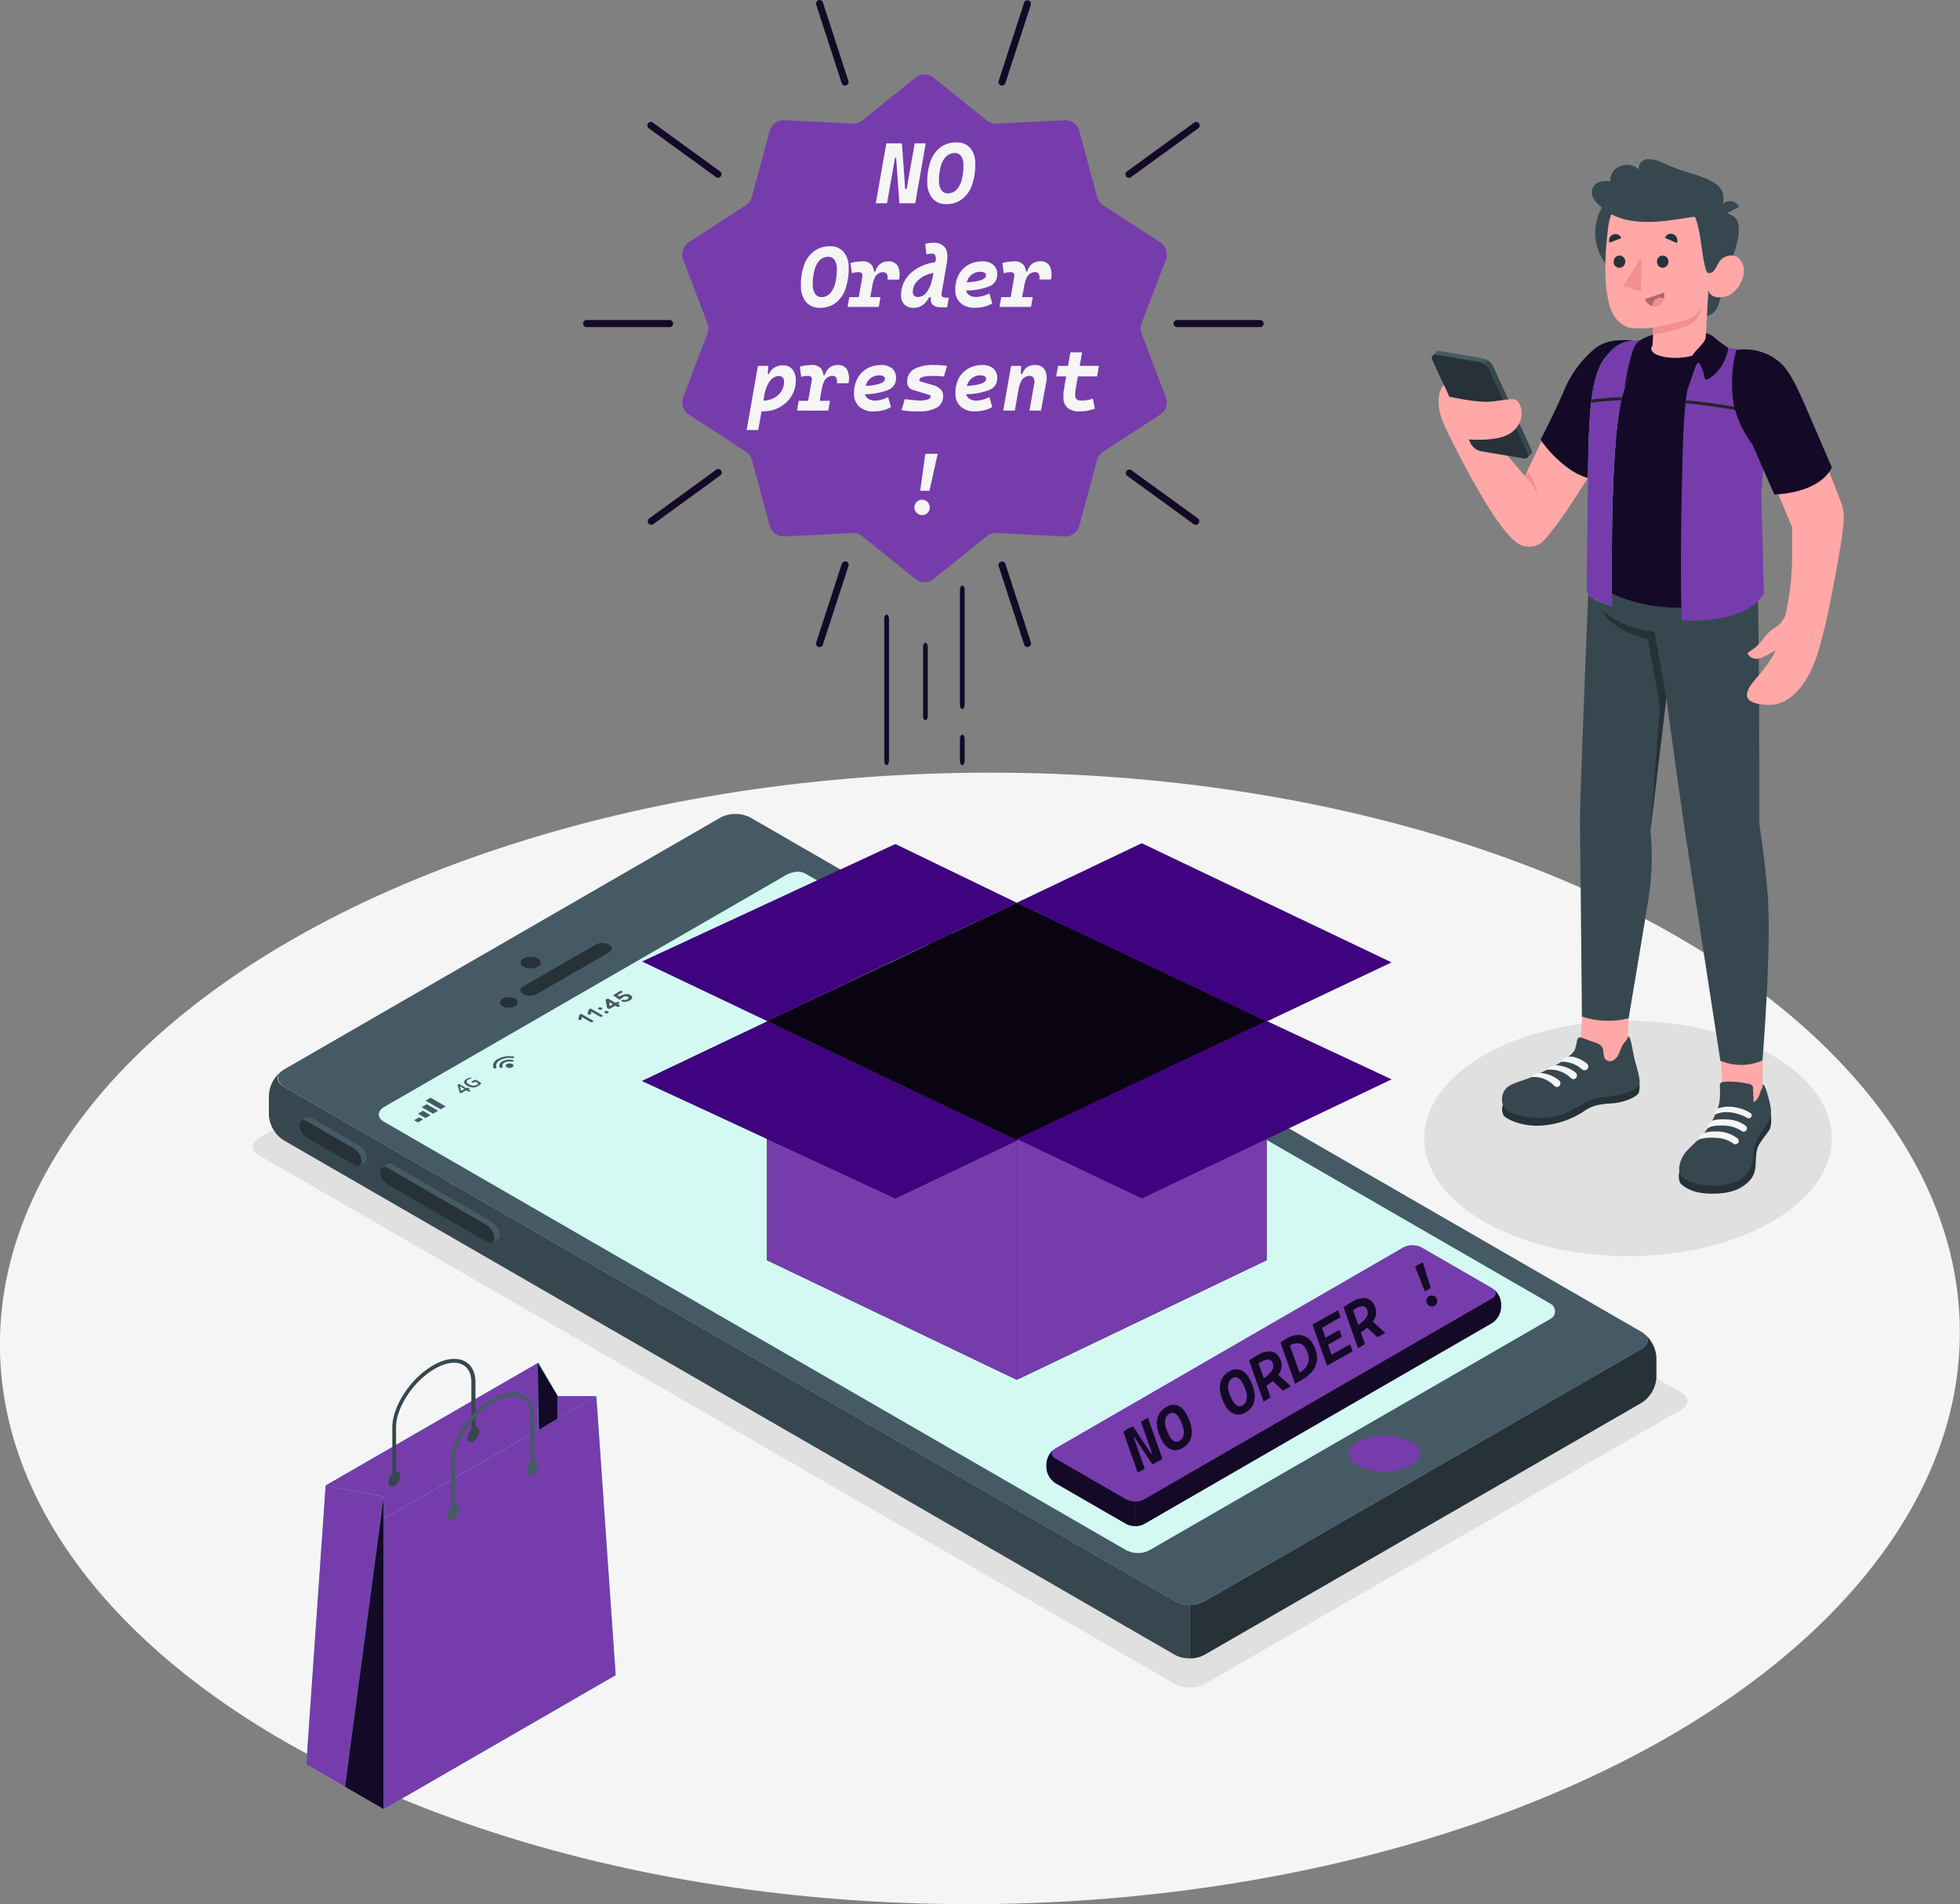 <svg xmlns="http://www.w3.org/2000/svg" viewBox="0 0 476.37 462.87"><rect x="0" y="0" width="476.37" height="462.87" fill="#808080" stroke="none"/><g id="Layer_2" data-name="Layer 2"><g id="Character"><ellipse id="Floor" cx="238.18" cy="325.34" rx="238.19" ry="137.52" transform="translate(-3.02 2.23) rotate(-0.53)" style="fill:#f5f5f5"/><path id="Shadow" d="M409.9,339.75a2.26,2.26,0,0,0-.16-.26,1.83,1.83,0,0,0-.13-.16,1.46,1.46,0,0,0-.16-.19,1.49,1.49,0,0,0-.18-.17,3.76,3.76,0,0,0-.64-.45L185.94,210a8,8,0,0,0-7.18,0L62.89,276.68a3.52,3.52,0,0,0-.43.27l-.14.11a2.93,2.93,0,0,0-.61.68,1,1,0,0,0-.1.17,1.24,1.24,0,0,0-.11.28,1.8,1.8,0,0,0-.06.22,1.47,1.47,0,0,0,0,.36,2,2,0,0,0,0,.25,2.29,2.29,0,0,0,.08.28,1.69,1.69,0,0,0,.11.27,3.14,3.14,0,0,0,1.28,1.25L285.58,409.37a6.76,6.76,0,0,0,2.14.73,9.14,9.14,0,0,0,2.89,0,2.3,2.3,0,0,0,.47-.1,6.39,6.39,0,0,0,1.3-.43c.13-.06.25-.14.38-.21l115.87-66.71C410,341.87,410.42,340.75,409.9,339.75Z" style="fill:#e0e0e0"/><ellipse id="Shadow-2" data-name="Shadow" cx="395.68" cy="276.74" rx="49.53" ry="28.6" style="fill:#e0e0e0"/><g id="Mobile"><path d="M400.23,325a1.74,1.74,0,0,0-.15-.26l-.14-.16a1.25,1.25,0,0,0-.15-.19l-.18-.16a4,4,0,0,0-.64-.46L182.34,198.71a8,8,0,0,0-7.18,0L69,260c-.15.1-.3.18-.42.27l-.15.12a2.64,2.64,0,0,0-.6.67,1,1,0,0,0-.1.18.85.85,0,0,0-.12.28,1.42,1.42,0,0,0,0,.22,1.47,1.47,0,0,0,0,.36,2.11,2.11,0,0,0,0,.25,2.86,2.86,0,0,0,.07.28,1.31,1.31,0,0,0,.12.27A3,3,0,0,0,69,264.16L285.58,389.24a6.51,6.51,0,0,0,2.14.72,8.42,8.42,0,0,0,2.89,0,3.26,3.26,0,0,0,.47-.09,6.42,6.42,0,0,0,1.3-.44l.38-.2L399,327.92C400.33,327.13,400.75,326,400.23,325Zm-23.33-4.44-6.79,3.92L279.62,376.7a6,6,0,0,1-5.38.36,5.6,5.6,0,0,1-.74-.36L101.69,277.51l-8.31-4.8a3.11,3.11,0,0,1-.78-.61c-.86-.94-.59-2.15.78-2.94L190.62,213A6.15,6.15,0,0,1,194.4,212a3.5,3.5,0,0,1,.92.25,2.62,2.62,0,0,1,.48.23L376.9,317A2.06,2.06,0,0,1,376.9,320.57Z" style="fill:#455a64"/><path d="M68.53,260.3a8,8,0,0,0-3.18,5.95V271A7.88,7.88,0,0,0,69,277.22L285.56,402.28a6.59,6.59,0,0,0,2.63.8c.32,0,.64.06,1,.07h0V390.09h0a11.49,11.49,0,0,1-1.45-.12,6.59,6.59,0,0,1-2.15-.74L69,264.16C67.12,263.11,67,261.44,68.53,260.3Z" style="fill:#37474f"/><path d="M342.86,350.48a14.45,14.45,0,0,0-12.82,0,5.25,5.25,0,0,0-1.92,1.75c-1.15,2,1,3.5,1.92,4.06a14.45,14.45,0,0,0,12.82,0,5.42,5.42,0,0,0,1.92-1.75C345.93,352.54,343.81,351,342.86,350.48Z" style="fill:#763cac"/><path d="M130.75,235a1.07,1.07,0,0,0,0-2,3.88,3.88,0,0,0-3.51,0,1.07,1.07,0,0,0,0,2A3.88,3.88,0,0,0,130.75,235Z" style="fill:#263238"/><path d="M125.23,244.59a1,1,0,0,0,0-1.8,3.43,3.43,0,0,0-3.12,0,1,1,0,0,0,0,1.8A3.43,3.43,0,0,0,125.23,244.59Z" style="fill:#263238"/><path d="M130.5,241.62l17.44-10.07c.95-.55,1-1.42.11-1.94a3.72,3.72,0,0,0-3.36.07l-17.43,10.06c-1,.55-1,1.42-.11,1.94A3.7,3.7,0,0,0,130.5,241.62Z" style="fill:#263238"/><path d="M399.44,324.09c1.49,1.16,1.32,2.79-.47,3.83L292.76,389.24a7.26,7.26,0,0,1-3.6.85v13.05a7.22,7.22,0,0,0,3.58-.87L399,341a7.93,7.93,0,0,0,3.59-6.22V330A8.07,8.07,0,0,0,399.44,324.09Z" style="fill:#263238"/><path d="M119.61,297.08a4,4,0,0,1,1.86,3.08,1.16,1.16,0,0,1-.51,1.08c-.23.12-1.07.63-1.3.76a1.37,1.37,0,0,1-1.34-.15l-24.15-14a4,4,0,0,1-1.86-3.08,1.2,1.2,0,0,1,.47-1.06l1.34-.78a1.37,1.37,0,0,1,1.34.15Z" style="fill:#455a64"/><path d="M118.32,297.82,94.17,283.88c-1-.59-1.86-.17-1.86.94a4,4,0,0,0,1.86,3.08l24.15,14c1,.59,1.85.17,1.85-.94A4,4,0,0,0,118.32,297.82Z" style="fill:#263238"/><path d="M87.29,278.41a4,4,0,0,1,1.85,3.08,1.16,1.16,0,0,1-.51,1.09c-.22.12-1.07.63-1.3.75a1.34,1.34,0,0,1-1.34-.15l-11.38-6.57a4,4,0,0,1-1.86-3.08,1.17,1.17,0,0,1,.47-1.06c.23-.15,1.11-.65,1.34-.78a1.34,1.34,0,0,1,1.34.15Z" style="fill:#455a64"/><path d="M86,279.16l-11.38-6.57c-1-.6-1.86-.18-1.86.94a4,4,0,0,0,1.86,3.08L86,283.18c1,.59,1.86.17,1.86-.94A4,4,0,0,0,86,279.16Z" style="fill:#263238"/></g><g id="Window"><path d="M376.9,320.52l-6.79,3.92-90.49,52.21c-.24.13-.48.26-.72.36a6.16,6.16,0,0,1-4.66,0,7.21,7.21,0,0,1-.74-.36L101.69,277.46l-8.31-4.8a3.11,3.11,0,0,1-.78-.61c-.86-.94-.59-2.15.78-2.95L190.62,213a6.15,6.15,0,0,1,3.78-1.05,3.5,3.5,0,0,1,.92.25,3.41,3.41,0,0,1,.48.22L376.9,317A2.06,2.06,0,0,1,376.9,320.52Z" style="fill:#27debf"/><path d="M376.9,320.52l-6.79,3.92-90.49,52.21c-.24.13-.48.26-.72.36a6.16,6.16,0,0,1-4.66,0,7.21,7.21,0,0,1-.74-.36L101.69,277.46l-8.31-4.8a3.11,3.11,0,0,1-.78-.61c-.86-.94-.59-2.15.78-2.95L190.62,213a6.15,6.15,0,0,1,3.78-1.05,3.5,3.5,0,0,1,.92.25,3.41,3.41,0,0,1,.48.22L376.9,317A2.06,2.06,0,0,1,376.9,320.52Z" style="fill:#fff;opacity:0.8"/><path d="M113.92,265.31a.25.25,0,0,1-.14,0l-.48-.28-1.15.67a.21.21,0,0,1-.2,0l-.17-.09-.08-.06,0-.07-.48-1.69a.23.23,0,0,1,0-.07.14.14,0,0,1,.07-.06l.16-.09a.23.23,0,0,1,.14,0,.3.3,0,0,1,.15,0l1.67,1,.25-.15a.24.24,0,0,1,.14,0,.3.3,0,0,1,.14.05l.11.06c.06,0,.08.06.08.08s0,.05-.06.08l-.26.15.48.27c.05,0,.08.06.08.08s0,.05-.07.08l-.2.11A.18.18,0,0,1,113.92,265.31Zm-1-.59-1.19-.69.35,1.17Z" style="fill:#455a64"/><path d="M115,264.36a3.2,3.2,0,0,1-1.44-.44c-.47-.28-.73-.55-.76-.83s.16-.54.57-.78a2.73,2.73,0,0,1,.52-.23,2.55,2.55,0,0,1,.52-.11s.07,0,.09,0l0,0,.11.18s0,0,0,.05l-.07,0a1.85,1.85,0,0,0-.74.24c-.28.16-.41.34-.38.53s.21.4.58.61a2.33,2.33,0,0,0,1,.35,1.71,1.71,0,0,0,.9-.21l.25-.18a.6.6,0,0,0,.15-.18l-.78-.44-.48.27a.22.22,0,0,1-.13,0,.33.33,0,0,1-.15-.05l-.11-.06s-.08-.06-.08-.08,0-.05.07-.08l.77-.44a.29.29,0,0,1,.16,0,.32.32,0,0,1,.17.06l1.1.64.09.06s0,0,0,.06c-.06.22-.29.44-.67.66A2.41,2.41,0,0,1,115,264.36Z" style="fill:#455a64"/><path d="M124.51,258.66c.37.22.37.56,0,.77a1.44,1.44,0,0,1-1.34,0c-.37-.21-.37-.55,0-.77A1.5,1.5,0,0,1,124.51,258.66Z" style="fill:#455a64"/><path d="M122.08,258c-.67.39-.88,1-.62,1.44a.43.43,0,0,0,.4.15h0c.23,0,.38-.15.31-.27-.19-.35,0-.74.43-1a2.67,2.67,0,0,1,1.75-.25c.22,0,.45,0,.47-.18h0c0-.11-.08-.21-.26-.24A3.84,3.84,0,0,0,122.08,258Z" style="fill:#455a64"/><path d="M121,257.42c-1,.57-1.35,1.38-1.07,2.13,0,.11.21.18.41.17h0c.22,0,.36-.14.31-.26-.23-.61.06-1.27.88-1.74a5,5,0,0,1,3-.51c.22,0,.43,0,.45-.18h0c0-.11-.1-.21-.29-.23A6.1,6.1,0,0,0,121,257.42Z" style="fill:#455a64"/><path d="M140.69,247.9a.21.21,0,0,1-.12,0s0,0,0-.07l.2-1,0-.07s0,0,0-.06l.35-.2a.21.21,0,0,1,.12,0,.27.27,0,0,1,.12,0l2.85,1.65a.07.07,0,0,1,.05.06s0,0-.05.07l-.36.21a.25.25,0,0,1-.24,0l-2.18-1.26-.14.65s0,0-.06.06l-.13,0Z" style="fill:#455a64"/><path d="M142.92,246.61a.18.18,0,0,1-.11,0,.08.08,0,0,1,0-.07l.21-1a.19.19,0,0,1,0-.07.12.12,0,0,1,.06-.06l.34-.2a.25.25,0,0,1,.24,0l2.85,1.65a.07.07,0,0,1,0,.06s0,.05,0,.07l-.36.21a.21.21,0,0,1-.12,0,.2.2,0,0,1-.11,0l-2.19-1.26-.13.65-.06.06-.13,0Z" style="fill:#455a64"/><path d="M145.73,244.85a.21.21,0,0,1,.12,0l.12,0,.43.25a.07.07,0,0,1,0,.06s0,.05,0,.07l-.41.24a.25.25,0,0,1-.24,0l-.43-.25s0,0,0-.07,0-.05,0-.07Zm1.54.89a.25.25,0,0,1,.24,0l.43.25s.05,0,.05.07a.08.08,0,0,1-.05.07l-.41.23a.21.21,0,0,1-.12,0l-.12,0-.43-.25s-.05,0-.05-.07a.1.1,0,0,1,.05-.07Z" style="fill:#455a64"/><path d="M150.3,244.76a.21.21,0,0,1-.12,0,.27.27,0,0,1-.12,0l-.53-.3-1.37.79-.12,0-.12,0-.31-.19a.19.19,0,0,1-.08-.07l0-.1-.34-1.75a.15.15,0,0,1,.07-.17l.34-.2a.22.22,0,0,1,.12,0,.23.23,0,0,1,.12,0l1.76,1,.38-.22a.22.22,0,0,1,.12,0l.12,0,.31.18a.08.08,0,0,1,.05.07s0,.05-.05.07l-.38.22.54.31s.05,0,.05.07,0,0-.05.07Zm-1.32-.62-.95-.55.19,1Z" style="fill:#455a64"/><path d="M149.1,242a.06.06,0,0,1,0-.06.08.08,0,0,1,0-.07l1.66-1a.27.27,0,0,1,.12,0,.21.21,0,0,1,.12,0l.32.18a.08.08,0,0,1,0,.14l-1.24.71.51.36a.73.73,0,0,1,.18-.17L151,242a2.47,2.47,0,0,1,.53-.22,2.13,2.13,0,0,1,.56-.1,2.09,2.09,0,0,1,.56,0,2,2,0,0,1,.53.2,1.12,1.12,0,0,1,.39.33.5.5,0,0,1,.09.34.61.61,0,0,1-.18.32,1.52,1.52,0,0,1-.39.29,2.86,2.86,0,0,1-.6.27,2.18,2.18,0,0,1-.55.09,1.93,1.93,0,0,1-.49,0,1.52,1.52,0,0,1-.41-.14.1.1,0,0,1-.06-.07s0,0,0-.07l.36-.21a.35.35,0,0,1,.11,0l.13,0a1.11,1.11,0,0,0,.25.05l.23,0,.22-.07.21-.1c.16-.1.25-.2.26-.32s-.06-.21-.22-.3a.81.81,0,0,0-.48-.1,1.15,1.15,0,0,0-.54.15,1,1,0,0,0-.19.13.31.31,0,0,0-.08.1.56.56,0,0,1-.05.08.19.19,0,0,1-.08.07l-.4.23-.12,0a.21.21,0,0,1-.12,0Z" style="fill:#455a64"/><polygon points="101.57 272.85 100.65 272.32 101.88 271.61 102.8 272.14 101.57 272.85" style="fill:#455a64"/><polygon points="103.41 271.79 101.57 270.73 102.8 270.02 104.64 271.08 103.41 271.79" style="fill:#455a64"/><polygon points="105.25 270.73 102.49 269.13 103.72 268.43 106.48 270.02 105.25 270.73" style="fill:#455a64"/><polygon points="107.09 269.66 103.41 267.54 104.64 266.83 108.32 268.96 107.09 269.66" style="fill:#455a64"/><path d="M190.27,218.19a1.29,1.29,0,0,0-.72.11L185,220.94c-.3.17-.22.49.18.71l1.67,1a2,2,0,0,0,.81.24,1.42,1.42,0,0,0,.36,0,.86.86,0,0,0,.36-.1l4.59-2.64c.3-.18.22-.49-.18-.72l-1.67-1A2,2,0,0,0,190.27,218.19Zm-2.69,4.5a.81.81,0,0,1-.35-.12l-1.67-1c-.29-.17-.36-.42-.14-.55l4.59-2.64a.6.6,0,0,1,.19-.06h.12a1,1,0,0,1,.34.11l1.67,1c.3.17.36.42.14.54l-4.59,2.65A.58.58,0,0,1,187.58,222.69Z" style="fill:#455a64"/><path d="M186.58,220.73l2,1.14-.72.42a.41.41,0,0,1-.24,0l-1.48-.85c-.21-.12-.25-.31-.1-.41Z" style="fill:#455a64"/><polygon points="186.92 220.54 187.78 220.04 189.76 221.18 188.9 221.68 186.92 220.54" style="fill:#455a64"/><polygon points="188.12 219.85 188.98 219.35 190.96 220.5 190.1 220.99 188.12 219.85" style="fill:#455a64"/><path d="M190.31,218.74l1.42.82c.26.16.21.38-.14.58l-.29.17-2-1.15.68-.39A.43.43,0,0,1,190.31,218.74Z" style="fill:#455a64"/><path d="M191.26,218.33a1.23,1.23,0,0,1,.85.23l.31.18c.35.2.53.42.41.5l-.22.14-1.57-.91Z" style="fill:#455a64"/><polygon points="178.59 225.91 182.15 222.82 184.02 225.49 181.56 224.82 178.59 225.91" style="fill:#455a64"/></g><path d="M254.33,355.86v.88a4.84,4.84,0,0,0,2.2,3.79l17.15,9.9a4.85,4.85,0,0,0,4.39,0l84.56-48.85a4.85,4.85,0,0,0,2.19-3.8v-.87a4.85,4.85,0,0,0-2.19-3.8l-17.15-9.9a4.85,4.85,0,0,0-4.39,0l-84.56,48.86A4.86,4.86,0,0,0,254.33,355.86Z" style="fill:#763cac"/><path d="M362.93,313.31c.91.69.8,1.69-.29,2.33L278.06,364.5a4.58,4.58,0,0,1-2.19.53V371a4.53,4.53,0,0,0,2.2-.52l84.56-48.85a4.83,4.83,0,0,0,2.19-3.8v-.87A4.87,4.87,0,0,0,362.93,313.31Z" style="fill:#140927"/><path d="M256.19,352.3a4.89,4.89,0,0,0-1.85,3.56v.88a4.84,4.84,0,0,0,2.2,3.79l17.15,9.9a4.41,4.41,0,0,0,2.19.52V365a4.58,4.58,0,0,1-2.19-.53l-17.16-9.9C255.44,354,255.33,353,256.19,352.3Z" style="fill:#140927"/><path d="M381.22,93.37c-2.91,6.26-7.89,16.62-10.62,22.36l-10.68-12.58h-9s10.8,23,17.24,28.38a5.08,5.08,0,0,0,7.37-.44,94.08,94.08,0,0,0,7.24-10c5.1-7.87,7.37-11.27,7.37-11.27l6.43-27C391,82.39,385.26,84.68,381.22,93.37Z" style="fill:#ffa8a7"/><path d="M397.63,82.78c-3.44-.13-7.16-.56-10.44,2.3a26.71,26.71,0,0,0-7.13,10c-2.21,5.2-5.64,11.79-5.64,11.79a28.67,28.67,0,0,0,6.41,6.68,16.19,16.19,0,0,0,7.68,3.23Z" style="fill:#27debf"/><path d="M397.63,82.78c-3.44-.13-7.16-.56-10.44,2.3a26.71,26.71,0,0,0-7.13,10c-2.21,5.2-5.64,11.79-5.64,11.79a28.67,28.67,0,0,0,6.41,6.68,16.19,16.19,0,0,0,7.68,3.23Z" style="fill:#140927"/><path d="M370.6,115.73a37.26,37.26,0,0,1,3.28,4.48s-1.14-4.24-2.7-5.69Z" style="fill:#f28f8f"/><path d="M348.24,86.44h0l.86-.89h0a1,1,0,0,1,.94-.2l10.35,1.75a3.77,3.77,0,0,1,2.47,1.9l9.29,20.21a.94.94,0,0,1,0,1.08h0l-.88.92v0a1,1,0,0,1-1,.21l-10.35-1.75a3.77,3.77,0,0,1-2.47-1.9c-1.82-4-7.47-16.24-9.29-20.21C347.94,87.06,348,86.66,348.24,86.44Z" style="fill:#455a64"/><path d="M371.28,110.12,362,89.9A3.71,3.71,0,0,0,359.51,88l-10.34-1.76c-1-.16-1.41.42-1,1.31,1.82,4,7.47,16.24,9.29,20.21a3.77,3.77,0,0,0,2.47,1.9l10.35,1.75C371.24,111.59,371.69,111,371.28,110.12Z" style="fill:#263238"/><path d="M360.67,88.48A3.74,3.74,0,0,1,362,89.91l9.29,20.2a1,1,0,0,1,0,1.06l.83-.86h0a.94.94,0,0,0,0-1.08L362.84,89a3.54,3.54,0,0,0-1.22-1.35Z" style="fill:#37474f"/><path d="M353.14,106.43c-4.28-4.92-4.16-11.06-2.2-12.84l1.31,2.84s6.55,1.46,9.69,1.22,5.73-1,6.59-.38c1.83,1.28,2.35,6.77-2.88,8.76C361.2,107.73,353.14,106.43,353.14,106.43Z" style="fill:#ffa8a7"/><g id="Botom"><path d="M428.38,267.78c-2.76,1.48-6.13,1.36-9.42,0l-1.36-17.92,10.78,1.42Z" style="fill:#ffa8a7"/><path d="M395.32,257.07c-2.34,5.05-6.55,3.65-11.3.42l.83-18H396.3Z" style="fill:#ffa8a7"/><path d="M408.2,284.74a4.18,4.18,0,0,0,.13,2.77c.35.56,2.42,2.33,6.16,2.59,3.57.26,6.75-.22,8.85-1.55s3.11-2.8,3.31-4.84,0-4,.94-5.56,2.32-3.07,2.63-3.85a7.88,7.88,0,0,0,0-4.15Z" style="fill:#263238"/><path d="M418,267a9.61,9.61,0,0,1-.44,2.26,20.37,20.37,0,0,1-2.19,4.47,17.24,17.24,0,0,1-1.48,2.1c-1.08,1.29-2.42,2.34-3.57,3.58a7.29,7.29,0,0,0-2.2,4.38c-.15,2.8,2.88,3.75,5.22,4.17a17.17,17.17,0,0,0,7.61-.39,7,7,0,0,0,5.12-5.57c.13-.78.08-1.58.17-2.36a11.11,11.11,0,0,1,2.18-4.9,15.4,15.4,0,0,0,1.67-2.66c.73-1.74.14-3.69-.32-5.41-.41-1.49-.86-3.18-1.39-3a1.91,1.91,0,0,1-.12.89,4.26,4.26,0,0,0-.41.89,8,8,0,0,1-.43,1.15,3.06,3.06,0,0,1-1.24,1.37c0-1.06-.07-2.11-.11-3.17a1.1,1.1,0,0,0-1.13-1.32,19.9,19.9,0,0,0-6-.5,1.13,1.13,0,0,0-.81.36,1.15,1.15,0,0,0-.13.71A27.08,27.08,0,0,1,418,267Z" style="fill:#37474f"/><path d="M415,274.31c1-.78,3.38-.79,4.65-.65a7.72,7.72,0,0,1,3.63,1.27.83.83,0,0,0,1.07-.08h0a.77.77,0,0,0-.08-1.19,7.87,7.87,0,0,0-4.08-1.52c-3.14-.22-4.07.32-4.07.32S414.69,273.38,415,274.31Z" style="fill:#f5f5f5"/><path d="M412.6,277.18c1.31-.77,3.88-.66,5.16-.53a7.29,7.29,0,0,1,3.53,1.35.82.82,0,0,0,1.07-.09h0a.79.79,0,0,0-.08-1.19,8.19,8.19,0,0,0-4.17-1.63c-3.15-.22-4,.42-4,.42A2.6,2.6,0,0,0,412.6,277.18Z" style="fill:#f5f5f5"/><path d="M421.44,269.13a7.74,7.74,0,0,0-3.95.34c-.56.31-.92,1.18-.56,1.4a7.22,7.22,0,0,1,3.5-.48,10.45,10.45,0,0,1,3.4.94,8.74,8.74,0,0,1,.86.44.75.75,0,0,0,1-.32h0a.7.7,0,0,0-.27-.9A10.19,10.19,0,0,0,421.44,269.13Z" style="fill:#f5f5f5"/><path d="M365.26,268.59a3.39,3.39,0,0,0,.14,2.49c.35.73,4.16,2.88,9.29,2.53a21.32,21.32,0,0,0,10.63-3.71c1.95-1.3,4-1.54,6.54-1.69s5.88-1.41,6.44-2.6a5.63,5.63,0,0,0-.08-3.24Z" style="fill:#263238"/><path d="M385.9,252.79l-1.33-.49a1.12,1.12,0,0,0-.76-.09c-.33.13-.46.52-.54.86a12.77,12.77,0,0,1-.56,2.23,5.48,5.48,0,0,1-1.45,1.51,22.71,22.71,0,0,1-4.11,2.65c-1.67.9-3.32,1.6-5,2.38s-4.12,1.28-5.5,2.22c-2,1.35-2.27,4.77,0,6.12,2,1.16,7.2,2.42,12.66.87,3-.84,6.29-4,10.2-4.33,2.49-.2,7.19-.89,8.79-2.78.59-.84-.2-3.49-.85-5.79-.71-2.5-1-6.41-1.81-6.19-.05.83-.77,1.31-1.21,2a14.2,14.2,0,0,0-.89,2,3.59,3.59,0,0,1-1.3,1.71,1.65,1.65,0,0,1-2-.11c-.74-.76-.3-2.09-.84-3a3.09,3.09,0,0,0-1.75-1.15Z" style="fill:#37474f"/><path d="M379.48,258.11a2.3,2.3,0,0,1,1.83-1.23c1.13-.21,3.13.62,4.37,1.65a.92.92,0,0,1-.13,1.53h0a.92.92,0,0,1-1.06-.12A7.09,7.09,0,0,0,379.48,258.11Z" style="fill:#f5f5f5"/><path d="M376,260.07a2.66,2.66,0,0,1,2.18-1.12,8.31,8.31,0,0,1,4.78,1.79.91.91,0,0,1-.13,1.48h0a.86.86,0,0,1-1-.12A7.11,7.11,0,0,0,376,260.07Z" style="fill:#f5f5f5"/><path d="M372.1,261.84a3,3,0,0,1,2.26-1,7.92,7.92,0,0,1,4.58,1.81.91.91,0,0,1-.13,1.48h0a.9.9,0,0,1-1-.12A6.78,6.78,0,0,0,372.1,261.84Z" style="fill:#f5f5f5"/><path d="M427,132.89c.65,19.61.6,67.05.6,67.05.21,2.44,1.2,7.45,2,17.21,1.06,12.7-1.24,40.64-1.24,40.64a13,13,0,0,1-10.23.06l-8.08-52.39c-1.71-11-5.06-35.83-5.06-35.83l-3.86,32.24a66.09,66.09,0,0,1-.4,16.11c-.89,5.78-4.9,29.55-4.9,29.55a20.23,20.23,0,0,1-11.35-.43s-.38-41.17-.48-46.52c-.12-6.11,2.7-72.53,2.7-72.53Z" style="fill:#37474f"/><path d="M405,169.63l-2.9-16.07s-8-.7-12.48-5.18c0,0,.79,4.39,10.9,7l2.9,16.26-2.28,30.2Z" style="fill:#263238"/></g><path d="M387.71,97.88c.87-6.28,1.7-14.72,11.43-15.11l12.55.6c3.09.8,15.12,2.23,15.12,2.23l.22,27.24s.77,19.64.53,30.15c-9,5.7-28.55,7.55-40.84-1.78C386.36,132.53,386.85,104.09,387.71,97.88Z" style="fill:#140927"/><path d="M389.33,50.46a12.43,12.43,0,0,0,5.5,17.37l-2.26,1.56,22.58,2-.29,5.44a4.05,4.05,0,0,0,2.4-1.82c.82-1.45,3-10.35,3-10.35,2.11-4.86,3.15-9.86,1.64-11.52a4.27,4.27,0,0,0-2.25-1.3l3-1.51a2.41,2.41,0,0,0-3.26-1.2,2.78,2.78,0,0,0-.69.52,5.31,5.31,0,0,0,.16-1,4.44,4.44,0,0,0-.68-2.83,5.15,5.15,0,0,0-1.58-1.39c-2.54-1.59-5.56-2.18-8.38-3.18-1.6-.57-3.16-1.27-4.73-1.91a5.87,5.87,0,0,0-3.32-.6,2.18,2.18,0,0,0-1.86,2.43,4.28,4.28,0,0,0-4.67-.71,3.68,3.68,0,0,0-2.27,3.68,4.68,4.68,0,0,0-3.07.29A2.67,2.67,0,0,0,386.87,47C387,48.28,388.13,49.49,389.33,50.46Z" style="fill:#37474f"/><path d="M405.23,53.64c2.07-.25,4.14-.59,6.2-.91a.66.66,0,0,1,.54.07.57.57,0,0,1,.18.31c1.36,4,1.32,8.25,2.4,12.28.09.37.32,1,.77,1,.8.09,1.35-.62,1.69-1.24l.77-1.39a3.58,3.58,0,0,1,.56-.71c1-.9,3.83-2,5.16,1.06S422,71.34,419.68,72c-4,1.11-4.48-1.44-4.48-1.44l-.77,14.2c-3.51,3.68-15.09,2.39-12.79-.8l.15-4.32a24.58,24.58,0,0,1-5.32.1c-2.88-.54-4.63-2.88-5.41-6-1.24-5.08-1.11-11.29-.13-19a11.49,11.49,0,0,1,.71-2.66C395.69,54.22,400.62,54.18,405.23,53.64Z" style="fill:#ffa8a7"/><path d="M401.79,79.62s6.5-1.09,8.8-2.22a7.47,7.47,0,0,0,3.23-3,10.19,10.19,0,0,1-1.9,3.59c-1.72,2.06-10.19,3.34-10.19,3.34Z" style="fill:#f28f8f"/><path d="M402.72,63.6a1.41,1.41,0,0,0,1.34,1.48,1.42,1.42,0,0,0,1.43-1.4,1.39,1.39,0,1,0-2.77-.08Z" style="fill:#263238"/><path d="M404.65,57.82l2.91,1.25a1.66,1.66,0,0,0-.86-2.13A1.54,1.54,0,0,0,404.65,57.82Z" style="fill:#263238"/><path d="M404.4,71.15l-4.56,1.55a2.36,2.36,0,0,0,3,1.59A2.53,2.53,0,0,0,404.4,71.15Z" style="fill:#b16668"/><path d="M402.85,74.29a2.49,2.49,0,0,0,1.58-1.74,2.13,2.13,0,0,0-.83-.18,2,2,0,0,0-2,2A2.28,2.28,0,0,0,402.85,74.29Z" style="fill:#f28f8f"/><path d="M391.16,59l2.9-1.11a1.51,1.51,0,0,0-2-.88A1.58,1.58,0,0,0,391.16,59Z" style="fill:#263238"/><path d="M392.18,63.6a1.41,1.41,0,0,0,1.35,1.49A1.43,1.43,0,0,0,395,63.68a1.4,1.4,0,1,0-2.79-.08Z" style="fill:#263238"/><path d="M399,63.17l-.21,7.67-4.28-1.23,4-6.5A1.17,1.17,0,0,1,399,63.17Z" style="fill:#f28f8f"/><path d="M386.18,105.69c.34-8,1-15,3.92-18.71s4.56-4.44,11.58-4.33l0,.48a2.62,2.62,0,0,0-2,1.15,41.4,41.4,0,0,0-5.4,12c-2,7.73-2.39,25-2.49,34.29s0,16.79,0,16.79-4.7-1.1-6.16-3.45C385.62,143.91,385.85,113.65,386.18,105.69Z" style="fill:#27debf"/><path d="M386.18,105.69c.34-8,1-15,3.92-18.71s4.56-4.44,11.58-4.33l0,.48a2.62,2.62,0,0,0-2,1.15,41.4,41.4,0,0,0-5.4,12c-2,7.73-2.39,25-2.49,34.29s0,16.79,0,16.79-4.7-1.1-6.16-3.45C385.62,143.91,385.85,113.65,386.18,105.69Z" style="fill:#763cac"/><path d="M410.46,93c1-4.24,3.07-7,4-9.19l8.78,1.24c3.24,1.49,7.44,5,7.13,8.6l-2.3,26.06.64,24.67c-5,7.8-20,6.36-20,6.36s-.42-11.1.06-32.54C409.05,106.21,409.18,98.43,410.46,93Z" style="fill:#763cac"/><path d="M410.05,95.12c.57-2.73.89-7.79,1.36-8.8s3.09-3,3.19-4.41l0-.89a4.38,4.38,0,0,1,2.19,1.13c.82.73,3.25,2.42,3.25,2.42a11.06,11.06,0,0,1-1.82,4.68c-1.44,2.07-3.45,3.42-3.76,2.91s-.26-1.29-.78-2.5c-.66-1.5-.82-2.14-1.52-.65C411.65,90.2,410.05,95.12,410.05,95.12Z" style="fill:#140927"/><path d="M395.07,93.63c-.71,2.3,1.17-7.94,2.39-9.74s4.32-2.51,4.32-2.51l-.14,2.21a3.35,3.35,0,0,0-2,1.38A38.28,38.28,0,0,0,395.07,93.63Z" style="fill:#140927"/><path d="M409.73,97.29a186.79,186.79,0,0,1,20,3.13l-.06.74A188.49,188.49,0,0,0,409.65,98C409.67,97.78,409.7,97.53,409.73,97.29Z" style="fill:#232323"/><path d="M386.81,97.13c2.19-.26,4.67-.49,7.4-.62-.06.24-.12.49-.17.75-2.7.13-5.16.36-7.32.62C386.75,97.63,386.78,97.37,386.81,97.13Z" style="fill:#232323"/><path d="M446.74,120.21c-9.38-23.82-11.44-31.23-18.05-34a17.89,17.89,0,0,0-5.46-1.16c-1.62,3-4,14.52,3.82,22.53,0,0,5.68,14,8.55,20.63-.1,6.65.39,12.21-1.64,21.21a6,6,0,0,1-2.27,3c-2.37,1.31-2.77,2.79-4.53,4.48-1.37,1.32-2.58,1.63-2.37,2.07a2.57,2.57,0,0,0,3,1.06,21.9,21.9,0,0,0,3.68-1.93c.23.27-2,3.82-4.31,6.41-3.42,3.81-4.25,6.56,2.6,6.83,4.29.17,8.92-3.35,11.82-11.9.58-1.69,1.18-4.14,1.78-6.51.45-1,3.58-17.06,4.24-22C448.48,124.83,448.26,124.08,446.74,120.21Z" style="fill:#ffa8a7"/><path d="M422.07,85.08a13.56,13.56,0,0,1,8.3,1.46c3.72,2.24,5,4.2,9.47,14.62s5.36,12.43,5.36,12.43-2,5.94-13.94,6.62L425.91,108s-4.45-5.53-4.85-12.36S422.07,85.08,422.07,85.08Z" style="fill:#140927"/><path d="M422.07,85.08a13.56,13.56,0,0,1,8.3,1.46c3.72,2.24,5,4.2,9.47,14.62s5.36,12.43,5.36,12.43-2,5.94-13.94,6.62L425.91,108s-4.45-5.53-4.85-12.36S422.07,85.08,422.07,85.08Z" style="fill:#140927;opacity:0.45"/><polygon points="186.43 248.2 186.43 306.34 247.13 335.41 247.13 277.14 186.43 248.2"/><polygon points="186.43 248.2 186.43 306.34 247.13 335.41 247.13 277.14 186.43 248.2" style="fill:#763cac"/><polygon points="307.84 248.2 307.84 306.34 247.13 335.41 247.13 277.14 307.84 248.2"/><polygon points="307.84 248.2 307.84 306.34 247.13 335.41 247.13 277.14 307.84 248.2" style="fill:#763cac"/><polyline points="216.78 262.67 186.43 248.2 247.13 219.47 247.13 277.14 216.78 262.67"/><polyline points="216.78 262.67 186.43 248.2 247.13 219.47 247.13 277.14 216.78 262.67" style="fill:#11071f;opacity:0.6"/><polygon points="247.13 219.47 247.13 277.14 307.84 248.2 247.13 219.47"/><polygon points="247.13 219.47 247.13 277.14 307.84 248.2 247.13 219.47" style="fill:#11071f;opacity:0.6"/><polygon points="247.12 219.47 216.8 233.73 186.46 248.2 156.08 233.73 217.62 205.19 247.12 219.47" style="fill:#3f037f"/><g style="opacity:0.6"><polygon points="247.12 219.47 216.8 233.73 186.46 248.2 156.08 233.73 217.62 205.19 247.12 219.47" style="fill:#3f037f"/></g><polygon points="338.17 233.94 307.83 219.47 277.49 205 247.12 219.47 307.84 248.31 338.17 233.94" style="fill:#3f037f"/><g style="opacity:0.6"><polygon points="338.17 233.94 307.83 219.47 277.49 205 247.12 219.47 307.84 248.31 338.17 233.94" style="fill:#3f037f"/></g><polygon points="247.13 277.24 216.8 262.77 186.46 248.31 156.08 262.77 217.62 291.31 247.13 277.24"/><polygon points="338.18 262.38 307.85 276.85 277.51 291.31 247.13 276.85 307.84 248.2 338.18 262.38" style="fill:#3f037f"/><g style="opacity:0.6"><polygon points="338.18 262.38 307.85 276.85 277.51 291.31 247.13 276.85 307.84 248.2 338.18 262.38" style="fill:#3f037f"/></g><polygon points="247.13 277.24 216.8 262.77 186.46 248.31 156.08 262.77 217.62 291.31 247.13 277.24" style="fill:#3f037f"/><path d="M215.49,186c-.31,0-.57-.47-.57-1V150.39c0-.57.26-1,.57-1s.58.47.58,1v34.55C216.07,185.51,215.81,186,215.49,186Z" style="fill:#140927"/><path d="M233.88,186c-.32,0-.57-.47-.57-1v-5.4c0-.57.25-1,.57-1s.57.47.57,1v5.4C234.45,185.51,234.19,186,233.88,186Z" style="fill:#140927"/><path d="M233.88,172.35c-.32,0-.57-.47-.57-1v-28c0-.58.25-1,.57-1s.57.47.57,1v28C234.45,171.88,234.19,172.35,233.88,172.35Z" style="fill:#140927"/><path d="M224.91,175.07c-.31,0-.57-.47-.57-1V157.25c0-.57.26-1,.57-1s.58.47.58,1V174C225.49,174.6,225.23,175.07,224.91,175.07Z" style="fill:#140927"/><path d="M249.73,157.29a.85.85,0,0,1-.81-.6l-6.2-19.06a.86.86,0,0,1,1.64-.53l6.19,19.06a.88.88,0,0,1-.82,1.13Z" style="fill:#140927"/><path d="M205.39,20.8a.87.87,0,0,1-.82-.59l-6.2-19.08a.86.86,0,0,1,.55-1.08A.85.85,0,0,1,200,.6l6.2,19.08a.86.86,0,0,1-.55,1.08A.82.82,0,0,1,205.39,20.8Z" style="fill:#140927"/><path d="M290.63,127.58a.85.85,0,0,1-.5-.16l-16.23-11.8a.86.86,0,0,1,1-1.38L291.13,126a.85.85,0,0,1,.19,1.2A.84.84,0,0,1,290.63,127.58Z" style="fill:#140927"/><path d="M174.53,43.22a.87.87,0,0,1-.51-.17L157.79,31.26a.86.86,0,1,1,1-1.38L175,41.67a.85.85,0,0,1,.19,1.19A.87.87,0,0,1,174.53,43.22Z" style="fill:#140927"/><path d="M306.26,79.51H286.19a.86.86,0,1,1,0-1.71h20.07a.86.86,0,0,1,0,1.72Z" style="fill:#140927"/><path d="M162.74,79.51H142.67a.86.86,0,1,1,0-1.71h20.07a.86.86,0,1,1,0,1.72Z" style="fill:#140927"/><path d="M274.4,43.23a.86.86,0,0,1-.51-1.55l16.24-11.8a.86.86,0,1,1,1,1.38L274.9,43.06A.86.86,0,0,1,274.4,43.23Z" style="fill:#140927"/><path d="M158.29,127.58a.83.83,0,0,1-.69-.35.85.85,0,0,1,.19-1.2L174,114.23a.86.86,0,1,1,1,1.39l-16.24,11.8A.85.85,0,0,1,158.29,127.58Z" style="fill:#140927"/><path d="M243.53,20.8a.75.75,0,0,1-.26-.05.85.85,0,0,1-.55-1.08L248.92.59a.86.86,0,0,1,1.63.53l-6.2,19.08A.86.86,0,0,1,243.53,20.8Z" style="fill:#140927"/><path d="M199.19,157.29a.75.75,0,0,1-.26,0,.86.86,0,0,1-.56-1.08l6.2-19.08a.86.86,0,1,1,1.63.53L200,156.7A.85.85,0,0,1,199.19,157.29Z" style="fill:#140927"/><path d="M276.53,358,273,348l1.69-1,3.52,10Zm3.57-2-4.38-6.61-.71.4-.82-2.4,1.18-.66,4.38,6.61.45-.25.82,2.39Zm.72-.41-3.52-9.95,1.7-1,3.52,10Z" style="fill:#140927"/><path d="M287.29,352.05a3,3,0,0,1-2.61.31,4.24,4.24,0,0,1-2.15-2,10,10,0,0,1-1.29-3.51,5,5,0,0,1,.35-2.89,4.55,4.55,0,0,1,2-2,3,3,0,0,1,2.57-.31,4.15,4.15,0,0,1,2.11,2,10.39,10.39,0,0,1,1.31,3.53,5.06,5.06,0,0,1-.32,2.91A4.48,4.48,0,0,1,287.29,352.05Zm-.68-1.74a2,2,0,0,0,1-1.22,3.64,3.64,0,0,0,0-1.91,9.49,9.49,0,0,0-1-2.46,2.76,2.76,0,0,0-1.1-1.16,1.26,1.26,0,0,0-1.22.05,2.09,2.09,0,0,0-1,1.23,3.57,3.57,0,0,0,0,1.9,9.1,9.1,0,0,0,1,2.42,2.73,2.73,0,0,0,1.15,1.2A1.29,1.29,0,0,0,286.61,350.31Z" style="fill:#140927"/><path d="M302.6,343.41a3,3,0,0,1-2.61.3,4.21,4.21,0,0,1-2.16-2,10.07,10.07,0,0,1-1.28-3.5,5,5,0,0,1,.35-2.89,4.55,4.55,0,0,1,2-2,3,3,0,0,1,2.56-.31,4.13,4.13,0,0,1,2.12,2,10.39,10.39,0,0,1,1.31,3.53,5.16,5.16,0,0,1-.32,2.91A4.48,4.48,0,0,1,302.6,343.41Zm-.68-1.74a2,2,0,0,0,1-1.22,3.79,3.79,0,0,0,0-1.92,9.58,9.58,0,0,0-1-2.45,2.76,2.76,0,0,0-1.1-1.16,1.26,1.26,0,0,0-1.22.05,2.09,2.09,0,0,0-1,1.23,3.67,3.67,0,0,0,0,1.9,8.83,8.83,0,0,0,1,2.42,2.73,2.73,0,0,0,1.15,1.2A1.29,1.29,0,0,0,301.92,341.67Z" style="fill:#140927"/><path d="M306.42,337.55l-.69-1.71.72-.41a7.36,7.36,0,0,0,2.64-2.19,1.91,1.91,0,0,0,.12-2.12,1.15,1.15,0,0,0-1-.62,3.29,3.29,0,0,0-1.66.53,19.53,19.53,0,0,0-2.25,1.44l-.7-1.73a19.13,19.13,0,0,1,2.13-1.37,5.24,5.24,0,0,1,3.13-.85,2.73,2.73,0,0,1,2.09,1.52,3.57,3.57,0,0,1,.09,3.65,9.53,9.53,0,0,1-3.88,3.46Zm.68,3.15-3.52-10,1.7-.95,3.52,9.95Zm4.72-2.66-3.52-3.32,1.82-1,3.61,3.26Z" style="fill:#140927"/><path d="M316.28,335.52l-.69-1.73.32-.18a4.53,4.53,0,0,0,1.67-1.53,3.42,3.42,0,0,0,.5-2,5,5,0,0,0-.71-2.24,2.38,2.38,0,0,0-1.63-1.27,3.4,3.4,0,0,0-2.29.51,7.87,7.87,0,0,0-1.2.85l-1-1.55a9.93,9.93,0,0,1,1.47-1,5.22,5.22,0,0,1,3.69-.78,4,4,0,0,1,2.68,2.12,6.8,6.8,0,0,1,1,3.3,5.19,5.19,0,0,1-.86,2.95,7.59,7.59,0,0,1-2.65,2.35Zm-1.53.86-3.52-10,1.69-.95,3.53,9.95Z" style="fill:#140927"/><path d="M319.62,323.74,319,322l6.21-3.51.6,1.71Zm2.91,8.25L319,322l1.69-1,3.52,10Zm-1.45-4.13-.61-1.72,5.07-2.85.6,1.71Zm1.45,4.13-.59-1.72,6.2-3.5.61,1.71Z" style="fill:#140927"/><path d="M329.39,324.59l-.7-1.71.72-.41a7.27,7.27,0,0,0,2.64-2.19,1.91,1.91,0,0,0,.12-2.12,1.16,1.16,0,0,0-1-.63,3.36,3.36,0,0,0-1.65.54,18.92,18.92,0,0,0-2.26,1.44l-.7-1.73a19.13,19.13,0,0,1,2.13-1.37,5.24,5.24,0,0,1,3.13-.85,2.74,2.74,0,0,1,2.09,1.51,3.59,3.59,0,0,1,.09,3.66,9.47,9.47,0,0,1-3.88,3.46Zm.67,3.15-3.52-10,1.7-1,3.52,10Zm4.72-2.67-3.52-3.31,1.82-1,3.61,3.26Z" style="fill:#140927"/><path d="M346.3,313.9l-2.37-6,1.88-1.06,1.92,6.27Zm2.36,3.51a1.33,1.33,0,0,1-1.81-.51,1.24,1.24,0,0,1-.13-1,1.3,1.3,0,0,1,.63-.8,1.24,1.24,0,0,1,1-.13,1.31,1.31,0,0,1,.81.63,1.34,1.34,0,0,1-.51,1.82Z" style="fill:#140927"/><path d="M171.93,78.58l-5.88-15.46a3.53,3.53,0,0,1,1.37-4.23l13.85-9a3.57,3.57,0,0,0,1.48-2.05l4.32-16a3.56,3.56,0,0,1,3.6-2.62l16.52.83a3.58,3.58,0,0,0,2.4-.78l12.88-10.38a3.56,3.56,0,0,1,4.45,0L239.8,29.27a3.59,3.59,0,0,0,2.4.78l16.52-.83a3.55,3.55,0,0,1,3.6,2.62l4.32,16a3.59,3.59,0,0,0,1.49,2.05l13.84,9a3.54,3.54,0,0,1,1.38,4.23l-5.89,15.46a3.53,3.53,0,0,0,0,2.52l5.89,15.46a3.54,3.54,0,0,1-1.38,4.23l-13.84,9a3.57,3.57,0,0,0-1.49,2l-4.32,16a3.53,3.53,0,0,1-3.6,2.61l-16.52-.82a3.54,3.54,0,0,0-2.4.78l-12.88,10.38a3.56,3.56,0,0,1-4.45,0l-12.88-10.38a3.52,3.52,0,0,0-2.4-.78l-16.52.82a3.54,3.54,0,0,1-3.6-2.61l-4.32-16a3.55,3.55,0,0,0-1.48-2l-13.85-9a3.53,3.53,0,0,1-1.37-4.23l5.88-15.46A3.53,3.53,0,0,0,171.93,78.58Z" style="fill:#763cac"/><path d="M212.86,49.41l2.56-14.56h2.73l-2.56,14.56Zm5.73,0-.79-11.07h-1.15l.66-3.49h1.9L220,45.93h.72l-.64,3.48Zm1.16,0,2.56-14.56H225l-2.56,14.56Z" style="fill:#f5f5f5"/><path d="M230,49.62a4.25,4.25,0,0,1-3.4-1.43,5.93,5.93,0,0,1-1.22-4,14.07,14.07,0,0,1,.84-5.15,7.11,7.11,0,0,1,2.43-3.29,6.38,6.38,0,0,1,3.8-1.13A4.16,4.16,0,0,1,235.83,36a5.78,5.78,0,0,1,1.2,3.89,14.67,14.67,0,0,1-.83,5.21,7.17,7.17,0,0,1-2.4,3.32A6.14,6.14,0,0,1,230,49.62ZM230.4,47a2.83,2.83,0,0,0,2-.81,5.34,5.34,0,0,0,1.3-2.35,13.2,13.2,0,0,0,.45-3.69,3.69,3.69,0,0,0-.55-2.17,1.73,1.73,0,0,0-1.51-.78,3,3,0,0,0-2.08.8,5.06,5.06,0,0,0-1.33,2.31,12.73,12.73,0,0,0-.46,3.63,3.86,3.86,0,0,0,.57,2.25A1.81,1.81,0,0,0,230.4,47Z" style="fill:#f5f5f5"/><path d="M199.27,74.82a4.22,4.22,0,0,1-3.39-1.43,5.93,5.93,0,0,1-1.22-4,14.07,14.07,0,0,1,.84-5.15A7.11,7.11,0,0,1,197.93,61a6.37,6.37,0,0,1,3.79-1.13,4.18,4.18,0,0,1,3.35,1.39,5.78,5.78,0,0,1,1.2,3.89,14.67,14.67,0,0,1-.83,5.21,7.17,7.17,0,0,1-2.4,3.32A6.17,6.17,0,0,1,199.27,74.82Zm.37-2.59a2.85,2.85,0,0,0,2-.81,5.34,5.34,0,0,0,1.3-2.35,13.2,13.2,0,0,0,.45-3.69,3.69,3.69,0,0,0-.55-2.17,1.74,1.74,0,0,0-1.51-.78,3,3,0,0,0-2.08.8A5.06,5.06,0,0,0,198,65.54a12.38,12.38,0,0,0-.46,3.63,3.86,3.86,0,0,0,.57,2.25A1.81,1.81,0,0,0,199.64,72.23Z" style="fill:#f5f5f5"/><path d="M206,74.61l.42-2.38H214l-.42,2.38Zm2.3,0,1.27-7.25a1.17,1.17,0,0,0-.1-.89.89.89,0,0,0-.78-.3,6.41,6.41,0,0,0-1.67.24l-.32-2.48a10.66,10.66,0,0,1,1.43-.29,9.42,9.42,0,0,1,1.4-.1A2.71,2.71,0,0,1,212,64.6a4.53,4.53,0,0,1,.31,3.17l-1.2,6.84Zm3.74-5.24.13-3.35h.57a3.61,3.61,0,0,1,1.16-1.84,3.08,3.08,0,0,1,2-.64,2.44,2.44,0,0,1,2.3,1.12,5,5,0,0,1,.3,3.31h-2.83a2,2,0,0,0-.13-1.34,1,1,0,0,0-.91-.46,2.19,2.19,0,0,0-1.1.3,2.42,2.42,0,0,0-.91,1A5.92,5.92,0,0,0,212.05,69.37Z" style="fill:#f5f5f5"/><path d="M222.12,74.83a3.15,3.15,0,0,1-2.3-.8,3,3,0,0,1-.82-2.26,7,7,0,0,1,.82-3.39,7.73,7.73,0,0,1,2.28-2.6,10.84,10.84,0,0,1,3.43-1.66,14.89,14.89,0,0,1,4.27-.58H230l-1.65,2.63a9.22,9.22,0,0,0-3.28.71,6.1,6.1,0,0,0-2.34,1.69,3.61,3.61,0,0,0-.87,2.36,1.31,1.31,0,0,0,.31.95,1.27,1.27,0,0,0,.94.31A2.65,2.65,0,0,0,225.25,71a7.63,7.63,0,0,0,1.31-3.26l-.05,4.54h-1.19l1.07-1.58a6.29,6.29,0,0,1-1.61,3A3.68,3.68,0,0,1,222.12,74.83Zm7-.12a9,9,0,0,1-1.16-.07,2.68,2.68,0,0,1-1-.34,1.52,1.52,0,0,1-.64-.8,2.87,2.87,0,0,1,0-1.45l.2-3.79.85-4.79a2.22,2.22,0,0,0-.06-1.38.85.85,0,0,0-.83-.44,4.1,4.1,0,0,0-.62.05,5.07,5.07,0,0,0-.67.17l-.33-2.59c.3-.07.61-.14.92-.19a6,6,0,0,1,.94-.07,3.31,3.31,0,0,1,3,1.23q.84,1.24.36,3.93l-1.15,6.64a3.59,3.59,0,0,0-.08.91.57.57,0,0,0,.33.49,2.45,2.45,0,0,0,1,.15h.43l-.41,2.34Z" style="fill:#f5f5f5"/><path d="M237.26,72.18a6.06,6.06,0,0,0,1.58-.22,8,8,0,0,0,1.62-.64l.71,2.43a7.06,7.06,0,0,1-2.08.82,10.1,10.1,0,0,1-2.12.25,5,5,0,0,1-3.52-1.17,4.14,4.14,0,0,1-1.27-3.23A7.59,7.59,0,0,1,233,66.8a6,6,0,0,1,2.32-2.4,6.81,6.81,0,0,1,3.48-.86,3.83,3.83,0,0,1,2.63.84,2.94,2.94,0,0,1,.95,2.34,3,3,0,0,1-2,2.9,15.55,15.55,0,0,1-5.93,1L234,68.65a15.29,15.29,0,0,0,4.16-.47c1-.31,1.48-.72,1.48-1.25a.7.7,0,0,0-.34-.62,1.86,1.86,0,0,0-1-.23,3.31,3.31,0,0,0-3.1,1.91,4.78,4.78,0,0,0-.46,2.1,1.94,1.94,0,0,0,.67,1.54A2.79,2.79,0,0,0,237.26,72.18Z" style="fill:#f5f5f5"/><path d="M242.93,74.61l.42-2.38H251l-.42,2.38Zm2.29,0,1.27-7.25a1.13,1.13,0,0,0-.09-.89.91.91,0,0,0-.79-.3,6.47,6.47,0,0,0-1.67.24l-.32-2.48a11,11,0,0,1,1.43-.29,9.51,9.51,0,0,1,1.4-.1,2.7,2.7,0,0,1,2.48,1.06,4.42,4.42,0,0,1,.31,3.17L248,74.61ZM249,69.37,249.1,66h.56a3.68,3.68,0,0,1,1.16-1.84,3.08,3.08,0,0,1,2-.64,2.44,2.44,0,0,1,2.3,1.12,5,5,0,0,1,.3,3.31H252.6a2,2,0,0,0-.13-1.34,1,1,0,0,0-.9-.46,2.2,2.2,0,0,0-1.11.3,2.49,2.49,0,0,0-.91,1A5.7,5.7,0,0,0,249,69.37Z" style="fill:#f5f5f5"/><path d="M184.29,104.53h-2.82l2.74-15.59h2.51l-.14,2.58Zm.56-4.51c-.43,0-.86,0-1.27-.06l-1.28-.15,1.22-2.69a4.72,4.72,0,0,0,1.87.26,5.71,5.71,0,0,0,2.65-.6,4.86,4.86,0,0,0,1.85-1.65,4.23,4.23,0,0,0,.68-2.35,1.45,1.45,0,0,0-.34-1,1.21,1.21,0,0,0-.95-.37,2.47,2.47,0,0,0-1.37.46,4.13,4.13,0,0,0-1.24,1.45,8.55,8.55,0,0,0-.85,2.55l.41-4.93h.89l-.42.58a3.33,3.33,0,0,1,1.27-2,3.9,3.9,0,0,1,2.35-.71,2.82,2.82,0,0,1,2.28,1,4.12,4.12,0,0,1,.81,2.73,7,7,0,0,1-.65,3,7.37,7.37,0,0,1-1.8,2.42,8.29,8.29,0,0,1-2.72,1.6A9.81,9.81,0,0,1,184.85,100Z" style="fill:#f5f5f5"/><path d="M193.71,99.81l.42-2.38h7.6l-.42,2.38Zm2.29,0,1.27-7.25a1.13,1.13,0,0,0-.09-.89.9.9,0,0,0-.79-.3,6.47,6.47,0,0,0-1.67.24l-.32-2.48a13.54,13.54,0,0,1,1.43-.3,11.09,11.09,0,0,1,1.4-.09,2.73,2.73,0,0,1,2.49,1.06A4.48,4.48,0,0,1,200,93l-1.2,6.84Zm3.75-5.24.13-3.35h.56a3.68,3.68,0,0,1,1.16-1.84,3.12,3.12,0,0,1,2-.64,2.43,2.43,0,0,1,2.3,1.12,5,5,0,0,1,.31,3.31h-2.83a2,2,0,0,0-.14-1.34,1,1,0,0,0-.9-.46,2.2,2.2,0,0,0-1.11.3,2.49,2.49,0,0,0-.91,1A5.94,5.94,0,0,0,199.75,94.57Z" style="fill:#f5f5f5"/><path d="M212.66,97.38a6,6,0,0,0,1.57-.22,7.59,7.59,0,0,0,1.62-.64l.71,2.43a7.06,7.06,0,0,1-2.08.82,10,10,0,0,1-2.12.25,5,5,0,0,1-3.52-1.17,4.14,4.14,0,0,1-1.27-3.23A7.59,7.59,0,0,1,208.4,92a6,6,0,0,1,2.32-2.4,6.81,6.81,0,0,1,3.48-.86,3.83,3.83,0,0,1,2.63.84,2.94,2.94,0,0,1,.95,2.34,3,3,0,0,1-2,2.9,15.53,15.53,0,0,1-5.92,1l-.43-2a15.29,15.29,0,0,0,4.16-.47c1-.31,1.49-.72,1.49-1.25a.7.7,0,0,0-.35-.62,1.83,1.83,0,0,0-1-.23,3.31,3.31,0,0,0-3.1,1.91,4.78,4.78,0,0,0-.46,2.1,1.91,1.91,0,0,0,.68,1.54A2.76,2.76,0,0,0,212.66,97.38Z" style="fill:#f5f5f5"/><path d="M222.94,100c-.81,0-1.53,0-2.17-.08a12.8,12.8,0,0,1-1.66-.23l.79-2.66,2.19.25c.58,0,1,.08,1.31.08a6.48,6.48,0,0,0,2.1-.25q.69-.25.69-.75a.3.3,0,0,0-.14-.26,1,1,0,0,0-.39-.17l-3.77-1.15a1.94,1.94,0,0,1-1.06-.73,2.14,2.14,0,0,1-.34-1.25,3.36,3.36,0,0,1,1.67-3.07,9.87,9.87,0,0,1,5-1c.46,0,.94,0,1.44.05s1,.08,1.57.15l-.75,2.58c-.57,0-1.08-.09-1.54-.11s-.88,0-1.24,0a8.91,8.91,0,0,0-2.4.24c-.53.16-.8.41-.8.74a.31.31,0,0,0,.14.25,1.24,1.24,0,0,0,.38.17l2.89.84a3.93,3.93,0,0,1,1.77,1,2.25,2.25,0,0,1,.6,1.59,3.17,3.17,0,0,1-1.57,2.88A9.16,9.16,0,0,1,222.94,100Z" style="fill:#f5f5f5"/><path d="M237.26,97.38a6.06,6.06,0,0,0,1.58-.22,8,8,0,0,0,1.62-.64l.71,2.43a7.06,7.06,0,0,1-2.08.82A10.1,10.1,0,0,1,237,100a5,5,0,0,1-3.52-1.17,4.14,4.14,0,0,1-1.27-3.23A7.59,7.59,0,0,1,233,92a6,6,0,0,1,2.32-2.4,6.81,6.81,0,0,1,3.48-.86,3.83,3.83,0,0,1,2.63.84,2.94,2.94,0,0,1,.95,2.34,3,3,0,0,1-2,2.9,15.55,15.55,0,0,1-5.93,1l-.42-2a15.29,15.29,0,0,0,4.16-.47c1-.31,1.48-.72,1.48-1.25a.69.69,0,0,0-.34-.62,1.86,1.86,0,0,0-1-.23,3.31,3.31,0,0,0-3.1,1.91,4.78,4.78,0,0,0-.46,2.1,1.94,1.94,0,0,0,.67,1.54A2.79,2.79,0,0,0,237.26,97.38Z" style="fill:#f5f5f5"/><path d="M243.83,99.81l1.91-10.87h2.44l-.08,2.6-1.45,8.27Zm6.38,0,1.15-6.56a1.92,1.92,0,0,0-.15-1.4,1.15,1.15,0,0,0-1-.48,2.19,2.19,0,0,0-1.1.3,2.5,2.5,0,0,0-.92,1,5.94,5.94,0,0,0-.58,1.9l.49-3.66h.36a3.18,3.18,0,0,1,1.11-1.6,3.07,3.07,0,0,1,1.91-.57,2.63,2.63,0,0,1,2.44,1.13,4.72,4.72,0,0,1,.31,3.32L253,99.81Z" style="fill:#f5f5f5"/><path d="M256.7,91.5l.45-2.56h9.94l-.45,2.56Zm5.64,8.52a4.3,4.3,0,0,1-2.87-.87,3.06,3.06,0,0,1-1-2.46c0-.31,0-.61,0-.9s0-.62.1-1,.12-.8.21-1.33l1.37-7.82H263l-1.37,7.82c-.12.67-.2,1.17-.24,1.51a7.59,7.59,0,0,0-.07,1.09,1.19,1.19,0,0,0,.37,1,1.79,1.79,0,0,0,1.18.31,7.75,7.75,0,0,0,1.35-.1,11.53,11.53,0,0,0,1.39-.36l.5,2.44a16,16,0,0,1-1.69.46A9.69,9.69,0,0,1,262.34,100Z" style="fill:#f5f5f5"/><path d="M224.11,125.22a1.88,1.88,0,0,1-1.87-1.87,1.77,1.77,0,0,1,.55-1.32,1.86,1.86,0,0,1,3.18,1.32,1.83,1.83,0,0,1-.54,1.32A1.8,1.8,0,0,1,224.11,125.22Zm-.46-5.91,1.25-9h3l-2,9Z" style="fill:#f5f5f5"/><polygon points="93.25 439.77 84.64 428.46 74.45 428.92 93.25 439.77" style="fill:#fcd635"/><polygon points="93.25 439.77 149.63 407.22 144.93 339.4 93.25 369.24 93.25 439.77" style="fill:#27debf"/><polygon points="93.25 439.77 149.63 407.22 144.93 339.4 93.25 369.24 93.25 439.77" style="fill:#763cac"/><polygon points="93.25 369.24 93.25 363.81 79.15 361.1 130.84 331.26 135.54 339.4 144.93 339.4 93.25 369.24" style="fill:#27debf"/><polygon points="93.25 369.24 93.25 363.81 79.15 361.1 130.84 331.26 135.54 339.4 144.93 339.4 93.25 369.24" style="fill:#763cac"/><polygon points="130.84 331.26 130.84 347.54 135.53 344.83 135.54 339.4 130.84 331.26" style="fill:#27debf"/><polygon points="130.7 331.3 130.97 347.58 135.62 344.79 135.54 339.36 130.7 331.3" style="fill:#140927"/><polygon points="144.93 339.4 135.54 339.4 135.53 344.83 144.93 339.4" style="fill:#27debf"/><polygon points="144.93 339.4 135.54 339.4 135.53 344.83 144.93 339.4" style="fill:#763cac"/><polygon points="79.15 361.1 74.45 428.92 93.25 439.77 93.25 369.24 93.25 363.81 79.15 361.1" style="fill:#27debf"/><polygon points="79.15 361.1 74.45 428.92 93.25 439.77 93.25 369.24 93.25 363.81 79.15 361.1" style="fill:#763cac"/><polygon points="93.25 363.81 83.85 434.35 93.25 439.77 93.25 363.81" style="fill:#27debf"/><polygon points="93.25 363.81 83.85 434.35 93.25 439.77 93.25 363.81" style="fill:#140927"/><path d="M94.39,360.38c0,.92.65,1.3,1.45.84a3.21,3.21,0,0,0,1.44-2.51c0-.92-.64-1.3-1.44-.84A3.22,3.22,0,0,0,94.39,360.38Z" style="fill:#37474f"/><path d="M113.63,349.53c0,.92.65,1.3,1.44.83a3.19,3.19,0,0,0,1.45-2.5c0-.92-.65-1.3-1.45-.84A3.22,3.22,0,0,0,113.63,349.53Z" style="fill:#37474f"/><path d="M95.84,359.33a.49.49,0,0,1-.49-.48V347c0-5.17,4.43-11.92,9.86-15.06,3-1.75,5.91-2.09,7.9-.94,1.58.91,2.45,2.69,2.45,5v12a.49.49,0,0,1-1,0V336c0-2-.68-3.44-2-4.18-1.68-1-4.2-.63-6.92.94-5.17,3-9.38,9.36-9.38,14.22v11.85A.49.49,0,0,1,95.84,359.33Z" style="fill:#37474f"/><path d="M108.71,368.52c0,.92.65,1.29,1.44.83a3.19,3.19,0,0,0,1.45-2.5c0-.93-.65-1.3-1.45-.84A3.22,3.22,0,0,0,108.71,368.52Z" style="fill:#455a64"/><path d="M127.94,357.67c0,.92.65,1.29,1.45.83a3.19,3.19,0,0,0,1.45-2.5c0-.93-.65-1.3-1.45-.84A3.19,3.19,0,0,0,127.94,357.67Z" style="fill:#455a64"/><path d="M110.15,367.47a.49.49,0,0,1-.48-.49V355.13c0-5.16,4.42-11.91,9.86-15.05,3-1.75,5.9-2.09,7.89-.94,1.59.91,2.46,2.69,2.46,5v12a.49.49,0,0,1-.49.49.48.48,0,0,1-.48-.49v-12c0-2-.68-3.43-2-4.17-1.68-1-4.21-.63-6.92.94-5.17,3-9.38,9.36-9.38,14.21V367A.49.49,0,0,1,110.15,367.47Z" style="fill:#455a64"/></g></g></svg>